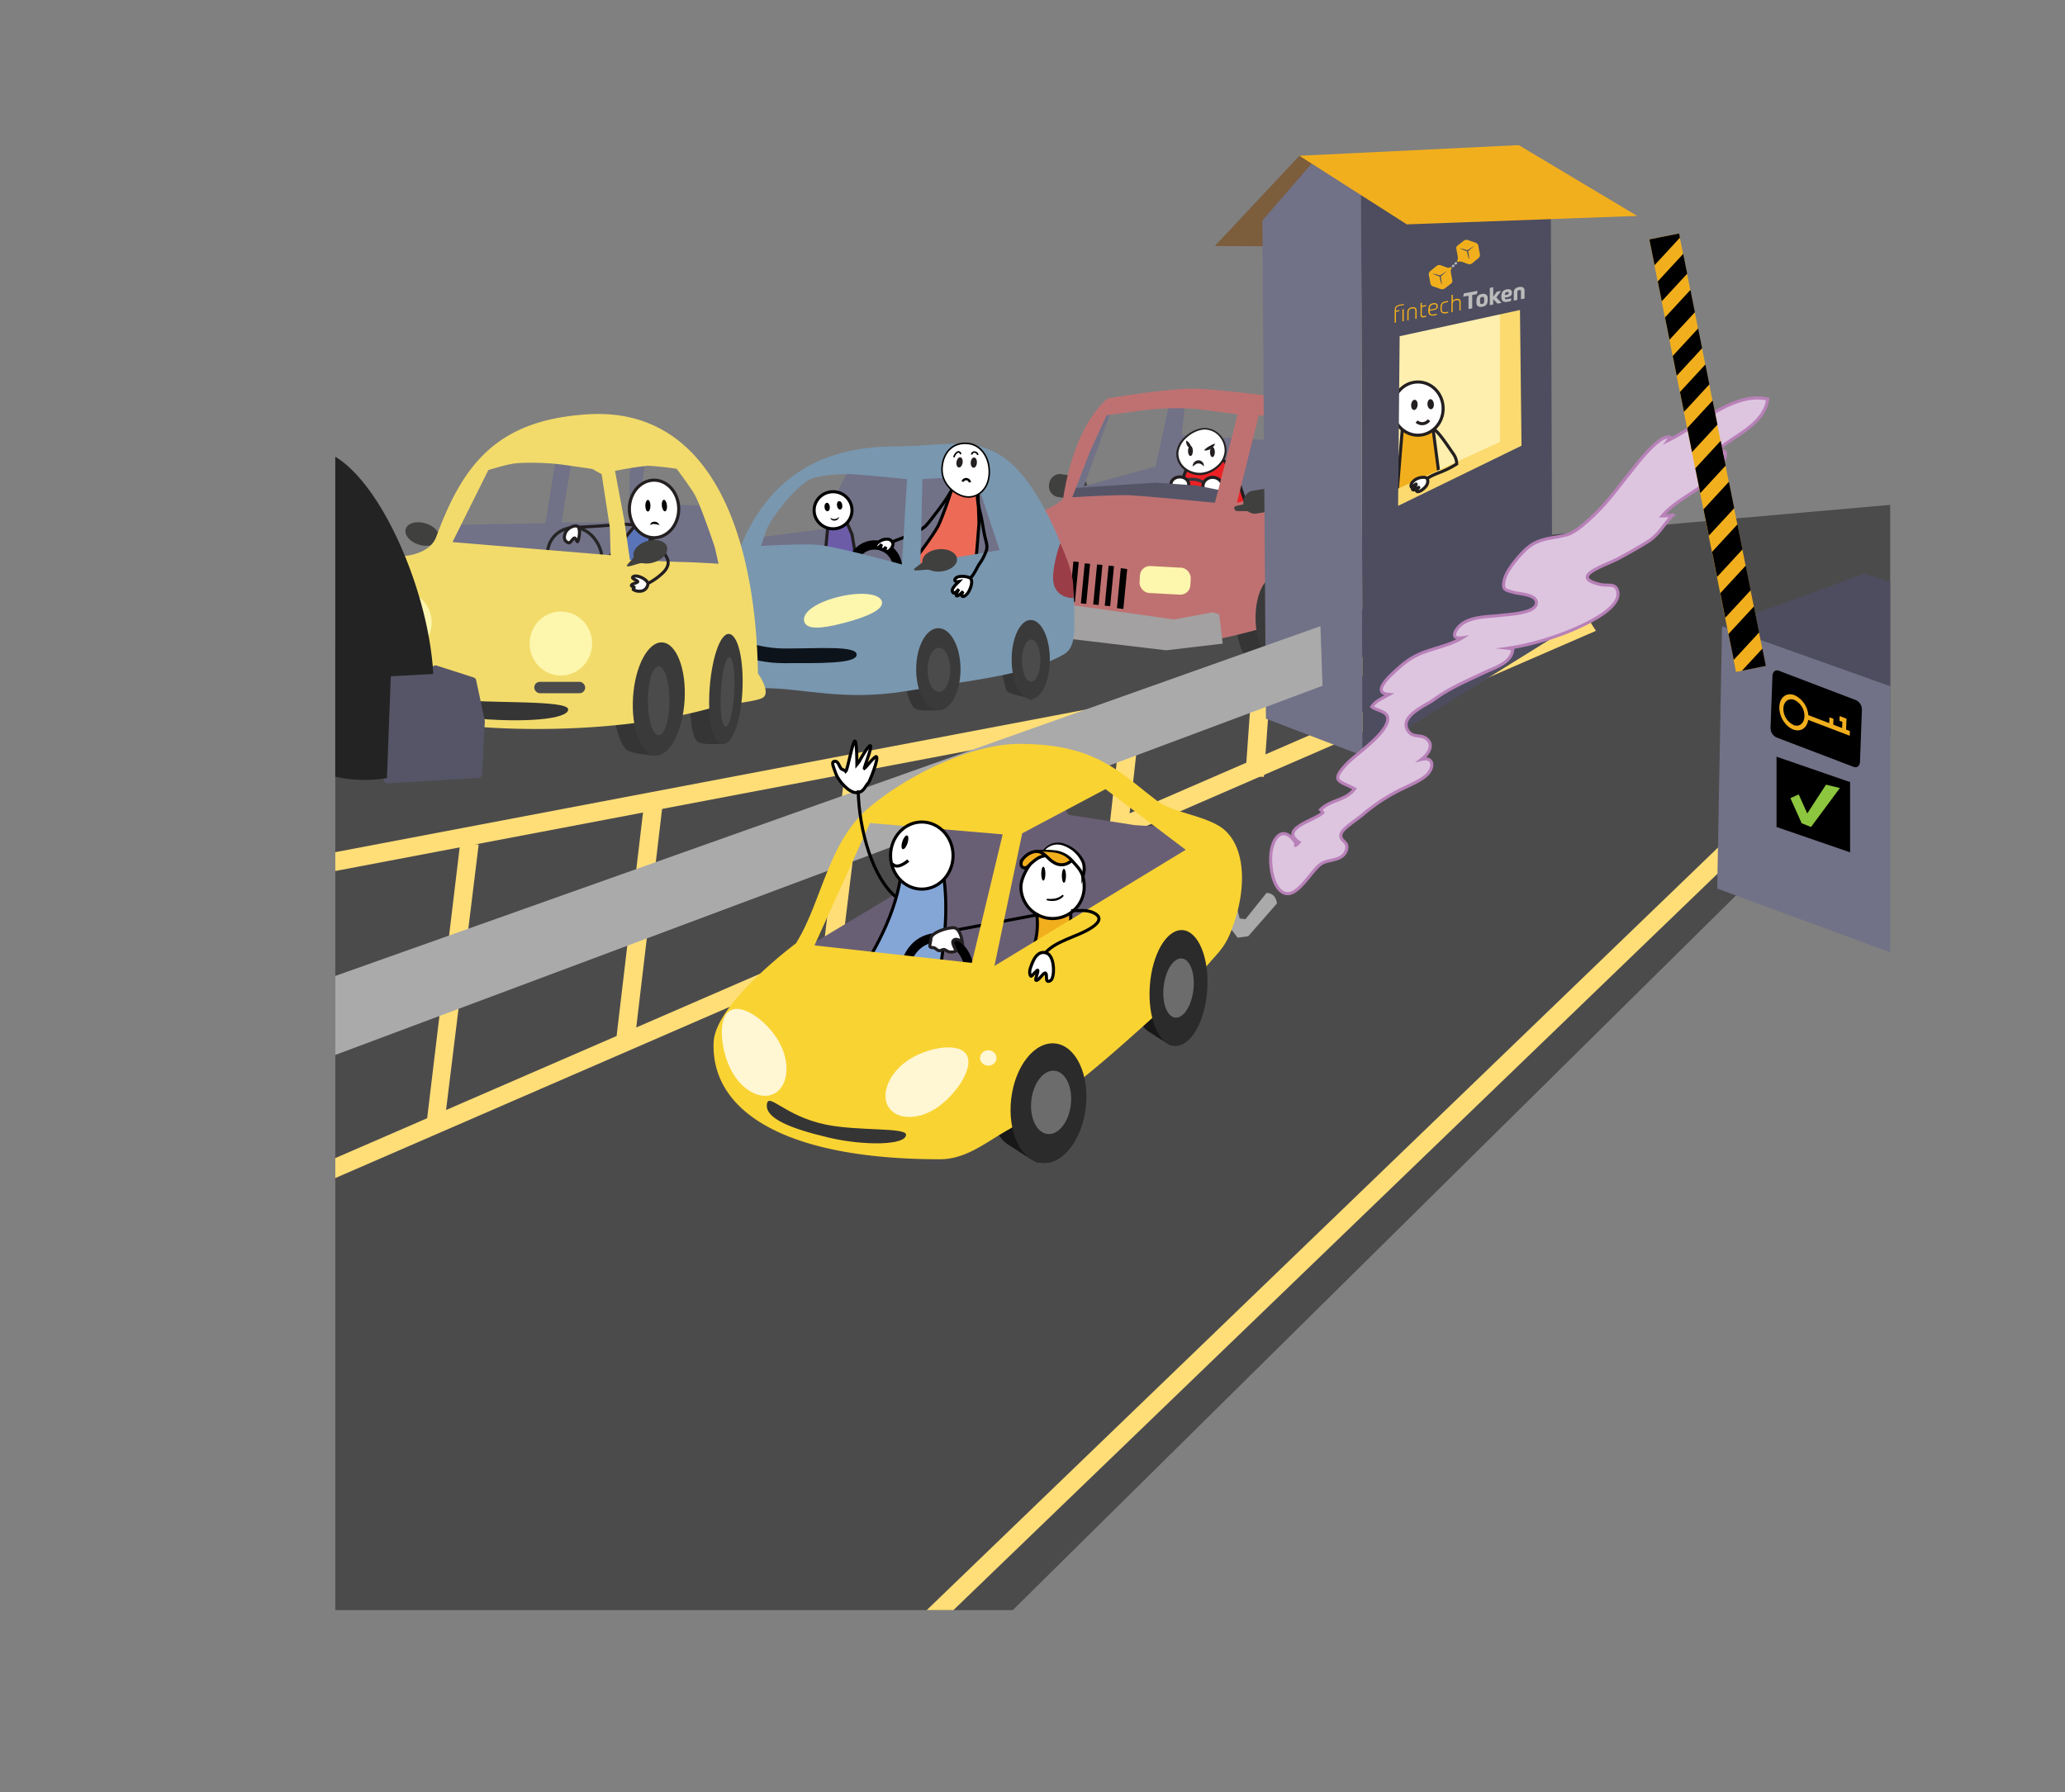 <svg xmlns="http://www.w3.org/2000/svg" xmlns:xlink="http://www.w3.org/1999/xlink" viewBox="0 0 669.33 581"><rect x="0" y="0" width="669.33" height="581" fill="#808080" stroke="none"/><defs><style>.cls-1,.cls-11,.cls-13,.cls-14,.cls-17,.cls-19,.cls-33,.cls-34,.cls-5{fill:none;}.cls-2{clip-path:url(#clip-path);}.cls-3{fill:#4c4b4c;}.cls-4{fill:#ffde77;}.cls-5{stroke:#ffde77;stroke-width:6px;}.cls-10,.cls-11,.cls-12,.cls-13,.cls-14,.cls-15,.cls-16,.cls-17,.cls-19,.cls-20,.cls-30,.cls-33,.cls-34,.cls-36,.cls-45,.cls-46,.cls-5,.cls-54,.cls-9{stroke-miterlimit:10;}.cls-6{fill:#40403f;}.cls-7{fill:#717187;}.cls-8{fill:#353535;}.cls-9{fill:#ed2024;}.cls-12,.cls-14,.cls-15,.cls-16,.cls-36,.cls-9{stroke:#231f20;}.cls-10{fill:#ed6a56;}.cls-10,.cls-11,.cls-19,.cls-20,.cls-30,.cls-33,.cls-34,.cls-45,.cls-46{stroke:#000;}.cls-12{fill:#5974b8;}.cls-13{stroke:#262626;}.cls-15,.cls-20,.cls-30,.cls-32{fill:#fff;}.cls-16{fill:#6c5ca8;}.cls-17{stroke:#34343a;}.cls-18{fill:#555567;}.cls-19{stroke-width:3px;}.cls-21{fill:#fdf6ad;}.cls-22{fill:#704b4a;}.cls-23{fill:#bf7171;}.cls-24{fill:#a3a1a1;}.cls-25{fill:#7997af;}.cls-26{fill:#0d131b;}.cls-27{fill:#f2db6a;}.cls-28{fill:#3a3a3a;}.cls-29{fill:#9b3d47;}.cls-30,.cls-34{stroke-width:0.5px;}.cls-31{fill:#231f20;}.cls-33{stroke-width:0.75px;}.cls-35{fill:#ffefaf;}.cls-36,.cls-40,.cls-45{fill:#f2af1d;}.cls-37{fill:#fcda70;}.cls-38{fill:#7c5d3c;}.cls-39{fill:#4d4d5f;}.cls-41{fill:#bcbbbb;}.cls-42{fill:#aaaaab;}.cls-43{fill:#8dc63f;}.cls-44{fill:#695f75;}.cls-46{fill:#84a6d7;}.cls-47{fill:#181818;}.cls-48{fill:#f9d332;}.cls-49{fill:#2b2b2b;}.cls-50{fill:#fff6d3;}.cls-51{fill:#393a44;}.cls-52{fill:#6d6c6d;}.cls-53{fill:#232323;}.cls-54{fill:#ddc5df;stroke:#b881b8;}</style><clipPath id="clip-path"><rect class="cls-1" x="108.67" y="18" width="504" height="504"/></clipPath></defs><title>2-19FastLane(2)Asset 5</title><g id="Layer_2" data-name="Layer 2"><g id="Layer_14" data-name="Layer 14"><g class="cls-2"><rect class="cls-1" x="108.67" y="18" width="504" height="504"/><path class="cls-3" d="M94.61,268l4.72,285c8.05,13.49,188.13,9.33,199.31-1.71l296.45-293c11.36-11.23,66.91-76.65,68.24-92.65l6-1.33a24.21,24.21,0,0,0-18.34-4L98,209C81.41,212.06,86,253.5,94.61,268Z"/><rect class="cls-4" x="90.9" y="239" width="428.53" height="6" transform="translate(-39.81 61.22) rotate(-10.76)"/><line class="cls-5" x1="608.67" y1="229" x2="275.67" y2="550"/><line class="cls-5" x1="406.67" y1="251.67" x2="408.67" y2="223.5"/><line class="cls-5" x1="359.17" y1="299" x2="366.67" y2="232"/><line class="cls-5" x1="313.67" y1="328" x2="324.67" y2="238"/><line class="cls-5" x1="263.17" y1="362.5" x2="277.17" y2="248"/><line class="cls-5" x1="202.67" y1="337.67" x2="211.67" y2="261.5"/><polygon class="cls-4" points="144.07 364.06 138 366.33 149.18 273.19 155.15 273.81 144.07 364.06"/><polygon class="cls-4" points="517.29 204.52 514.05 199.48 50.82 400.58 54 405.67 517.29 204.52"/><path class="cls-6" d="M342.73,161.1l5.84.94a3.09,3.09,0,0,0,2.47-.72c.34-.28,3.43,0,3.66-.4.1-.18.64-.92.13-1.25-.68-.45-2.47-.51-2.42-.81h0a3.55,3.55,0,0,0-2.65-4.22l-5.84-.94a3.55,3.55,0,0,0-3.84,3.18h0A3.55,3.55,0,0,0,342.73,161.1Z"/><path class="cls-7" d="M146.67,170.25c.38-.12,30.13-.62,30.13-.62l3.5-21.62,5.13.5L182,169.38h21.88l.25-16.5,2.38-5.62,3,.38L207.17,163l23.25,1.13,7.5,25.88-50.25.13-42.25-13.37Z"/><polygon class="cls-7" points="246.79 174.13 268.04 171.38 271.67 159 274.92 152.5 315.67 153.5 327.54 179.88 293.17 187.63 245.04 178.13 246.79 174.13"/><polygon class="cls-7" points="348.42 158 357.42 133 360.04 133.5 351.29 157.63 374.54 151.25 378.92 131.25 384.04 131 383.04 141.13 423.04 143.38 423.79 168.38 393.67 174.5 344.67 164.75 348.42 158"/><path class="cls-8" d="M413,213.63s-7.49.14-9.37-1.29c-1.16-.88-2-3.91-2.33-5.33-.59-2.57-2-10.33-2-10.33l3.67-8,9.33-1.67Z"/><path class="cls-8" d="M443,208.63s-5.81.05-7.37-1a11.75,11.75,0,0,1-3.25-4.79,34.91,34.91,0,0,1-.87-6.37c0-.85.13-3.17.13-3.17l7-2Z"/><path class="cls-8" d="M334.58,227.22s.66.37-.71-.59c-1.18-.83-7.29-1.49-7.7-2.87-.76-2.57-3-12.25-3-12.25l4.75-7.67,5.67.33Z"/><path class="cls-8" d="M303.67,230.28s-5.8.44-7.25-.66c-1.91-1.45-3.42-9-3.42-9l2.33-8,5-9,4.67,10Z"/><path class="cls-8" d="M235.29,241s-7.44.86-9.25-.59c-1.28-1-1.87-4.61-2-6.25s-.75-6.12-.75-6.12l1-15.42,13,3.67Z"/><path class="cls-8" d="M212.67,245s-7.8-.39-9.67-2c-1.28-1.1-2.55-4.49-3-6.12s-1.37-6.87-1.37-6.87l.67-6.33,5-9.67,7.33,5.67Z"/><polyline class="cls-9" points="396.67 149.25 400.67 153.75 404.92 166.5 379.92 164.25 384.67 151.75 396.67 149.25 396.67 149.25 396.67 149.25"/><path class="cls-10" d="M308.67,158.17s-3.11,9.55-4.67,12.5c-1.79,3.38-8.83,12.5-8.83,12.5l15.83,4,5.33-5.17,1-12.33L317,160Z"/><path class="cls-11" d="M308.17,159.25c-.49,1.64-6.39,9.36-8,11.12-2.29,2.49-11,5.05-11.49,5.63"/><path class="cls-12" d="M211.17,172l-3,20s-19.25-.75-18.75-1.5S206.17,170,206.17,170Z"/><path class="cls-13" d="M194.75,178.67c1.5,5.33-4.36,6.67-8.71,6.67s-9.29-4.21-8.37-7.67a8.43,8.43,0,0,1,8.38-6.58C190.39,171.08,193.68,174.88,194.75,178.67Z"/><path class="cls-14" d="M205.42,170.25c-3.12-.65-7.29.08-10.62.25-3.17.16-7.16.5-9.87.5"/><path class="cls-15" d="M187.33,175.42c-.29.84-.6-1.18-1.17-1s-1.29,1.77-1.83,1.58c-1-.34-1.83-1.11-1.17-3s2.94-2.76,3.92-2.42S188,173.53,187.33,175.42Z"/><polygon class="cls-16" points="268.32 170.76 267.53 179.05 277.33 180.17 276.16 173.23 274 168.3 268.32 170.76"/><ellipse class="cls-17" cx="386.35" cy="161.63" rx="6.81" ry="6.25"/><ellipse class="cls-15" cx="393.04" cy="157.63" rx="3.13" ry="2.88"/><ellipse class="cls-15" cx="382.42" cy="157" rx="2.88" ry="2.38"/><polygon class="cls-18" points="347.42 158.25 374.42 156.5 387.67 157.38 395.92 159 394.79 164.25 353.92 162.63 345.79 162.63 347.42 158.25"/><ellipse class="cls-19" cx="283.5" cy="184.42" rx="7.5" ry="7.75"/><path class="cls-20" d="M289.5,176.5c-.39-2.27-3-1.94-4.37-1-2.49,1.57-1.23,3.33.68.94-1,1.64.4,2.57,1.37.83-1.26,2.86,2.34,1.38,2.29-1.2-.31-.15-.17.14-.3.14"/><path class="cls-6" d="M494,174.33c0,2.3-15.7,4.33-30.33,4.33S435,170,435,167.67,447.36,173,462,173,494,172,494,174.33Z"/><path class="cls-21" d="M433.17,147.59c.16,4.1,5,9,9.29,8.88s6.35-5.37,6.2-9.47-7.64-11.38-11.91-11.21S433,143.48,433.17,147.59Z"/><polygon class="cls-22" points="428 151.5 454.5 151.67 443.83 168.83 427 171.33 428 151.5"/><path class="cls-23" d="M431.17,156.6l-5.37-26.47s-30.43-4-38.37-4.12c-8.77-.17-28.25,3.13-28.25,3.13s-10.5,7-14.5,32c-.56,3.51-17.24,7.39-17.25,10.5,0,15.29,3,27.91,17.75,33.75,8.54,3.39,24.42,3.25,37,3.25,22.36,0,72-20.93,72-20.93l.33-36Zm-64.12,4c-5-.31-19.5.63-19.5.63l5.79-14.92,5.33-11.67s11.73-1.66,15.67-2a86.23,86.23,0,0,1,14,0l12.83,1.71L393.79,163S373.58,161,367,160.63Zm55.25-3L400.92,163l1.75-7L408,134.67l14.67.33Z"/><polygon class="cls-24" points="342.67 195.5 380.5 200.83 393.17 198.5 395.17 199.17 396.33 208.67 378 210.83 343 206.67 342.67 195.5"/><rect class="cls-21" x="331.42" y="179.25" width="14" height="9" rx="2.87" ry="2.87" transform="translate(21.71 -35.31) rotate(6.17)"/><polygon points="364.11 197.46 362.04 197.16 363.28 184.19 365.36 184.5 364.11 197.46"/><rect x="358.73" y="183.42" width="1.75" height="13.03" transform="translate(19.8 -33.51) rotate(5.49)"/><rect x="354.98" y="183.02" width="1.75" height="13.03" transform="translate(19.75 -33.15) rotate(5.49)"/><rect x="350.98" y="182.67" width="1.75" height="13.03" transform="translate(19.7 -32.77) rotate(5.49)"/><rect x="347.31" y="182.06" width="1.75" height="13.03" transform="translate(19.62 -32.42) rotate(5.49)"/><path class="cls-25" d="M348.17,196.5c0-12.91-7.58-29.73-14.5-39.5-12.75-18-24.94-12.25-43.75-12.25-23,0-39,9.51-48.25,28.75-3.57,7.41-3,12.25-3,21,0,13.83-2,28.65,8.1,28.59,13.9-.09,26.15,4.41,47.4.91,24.19-4,38.75-5.25,50.5-11.75C348.89,209.92,348.17,204.37,348.17,196.5ZM292.33,183s-20.11-5.6-27-6.33c-4.64-.5-18.67.33-18.67.33s1.21-3.35,1.5-4.5c.85-3.4,9.68-15.08,14.75-17.25,3.15-1.35,11-1.68,13.63-1.5,5.38.38,17.46,1.58,17.46,1.58Zm6-.33.67-27.33,17-1,8,24Z"/><path class="cls-26" d="M277.67,212.25c0,3-12.11,2.75-23.5,2.75s-18.75-4.28-18.75-7.25,7.61,2.5,19,2.5S277.67,209.28,277.67,212.25Z"/><path class="cls-6" d="M131.5,171.52c-.57,1.92,1.38,4.19,4.36,5.08a7.72,7.72,0,0,0,3.63.23c1-.19,4.52,1.5,5,.92.24-.27-2.34-2.68-2.23-3,.57-1.92-1.38-4.19-4.36-5.08S132.07,169.6,131.5,171.52Z"/><path class="cls-27" d="M245.67,218.33c-.67-42.67-14-86.67-55.33-84-29.08,1.88-40.17,15.92-48.92,39.67-2.24,6.07-11.08,6.33-11.08,6.33l10,36,12,4.67,3.33,14.67s39.88,3.67,75-6.17c4.17-1.17,13.64-1.87,16.33-3.17C250.28,224.76,245.67,218.33,245.67,218.33Zm-99-42.58,11.63-23.37s5.53-1.66,7.71-2c3.45-.6,10.52-.34,14,0,3,.29,12,1.67,12,1.67l3,1.67L197.67,171l.25,9Zm76,6.5c-4.82-.1-18.5-.75-18.5-.75l-1.83-12.83-3-16A106.57,106.57,0,0,1,210,151a92.66,92.66,0,0,1,9.33,1s4.77,6.33,6,8.67c2.08,3.94,6.33,16.67,6.33,16.67l1.25,5.42S225.34,182.31,222.67,182.25Z"/><path class="cls-8" d="M184.17,230c0,3.18-14.25,4.5-32,2.75-9.27-.91-18.75-1.32-18.75-4.5s4.5-3,14.75-1.5C157.89,228.2,184.17,226.82,184.17,230Z"/><ellipse class="cls-28" cx="304.15" cy="216.99" rx="7.19" ry="13.33"/><ellipse class="cls-28" cx="334.1" cy="213.83" rx="6.19" ry="12.83"/><ellipse class="cls-28" cx="413.15" cy="200.33" rx="6.19" ry="13.33"/><ellipse class="cls-28" cx="442.81" cy="195.33" rx="6.19" ry="13.33"/><ellipse class="cls-28" cx="213.54" cy="226.63" rx="18.37" ry="8.37" transform="translate(-25.88 425.71) rotate(-86.45)"/><path class="cls-28" d="M240.63,224.15c-.53,10.13-3.35,17.21-6.31,17.05s-4.92-6.69-4.38-16.82,3.33-19,6.3-18.86S241.17,214,240.63,224.15Z"/><path class="cls-21" d="M285.85,195c.7,2.67-5.06,5.08-12.43,7s-12,2.17-12.75-.5,3.19-5.91,10.56-7.85S285.15,192.32,285.85,195Z"/><ellipse class="cls-21" cx="181.79" cy="208.63" rx="10.13" ry="10.38"/><rect class="cls-21" x="369.42" y="183.75" width="16.5" height="8.75" rx="3.25" ry="3.25" transform="translate(10.79 -20.25) rotate(3.12)"/><path class="cls-21" d="M490.63,157.13c-2.21,3.83-9,6.27-12.71,4.13s-2.92-8-.71-11.87,12.5-7.27,16.21-5.12S492.84,153.3,490.63,157.13Z"/><ellipse class="cls-21" cx="129.79" cy="201.88" rx="10.13" ry="10.38"/><path class="cls-18" d="M125.46,219.89l-1.09,32.81a1.19,1.19,0,0,0,1.26,1.23l29.47-1.7a1.19,1.19,0,0,0,1.12-1.12l.93-17.11a1.19,1.19,0,0,0,0-.31l-2.82-13.17a1.19,1.19,0,0,0-.8-.88l-12-3.86a1.19,1.19,0,0,0-1.54,1h0a1.19,1.19,0,0,1-1.08,1l-12.33,1A1.19,1.19,0,0,0,125.46,219.89Z"/><rect class="cls-3" x="173.17" y="221.05" width="16.5" height="3.7" rx="1.82" ry="1.82"/><ellipse class="cls-3" cx="213.5" cy="227.17" rx="3.5" ry="11.17"/><ellipse class="cls-3" cx="235.83" cy="224.33" rx="11.33" ry="2.17" transform="translate(-1.37 447.22) rotate(-86.79)"/><ellipse class="cls-3" cx="304.33" cy="217.17" rx="3.67" ry="7.17"/><ellipse class="cls-3" cx="334.23" cy="214.17" rx="3" ry="6.83"/><ellipse class="cls-3" cx="413.67" cy="201" rx="2.33" ry="8"/><ellipse class="cls-3" cx="443" cy="195.33" rx="2.67" ry="8.33"/><ellipse class="cls-21" cx="500.17" cy="148.67" rx="2.5" ry="2"/><ellipse class="cls-21" cx="429.83" cy="142.5" rx="0.83" ry="2.17"/><path class="cls-29" d="M347.83,189.15c.29,4.73.08,4.77.08,4.77s-6.58.21-6.58-6.57c0-5,2.33-11.27,2.33-11.27C344.49,177.78,347.59,185.15,347.83,189.15Z"/><path class="cls-30" d="M305.33,152.33c0-5.06,3.17-9.33,8.83-8.5,3.55.52,6.5,4.1,6.5,9.17s-3.16,8.13-6.75,8.13S305.33,157.4,305.33,152.33Z"/><ellipse class="cls-15" cx="212" cy="165" rx="8" ry="9.33"/><path class="cls-1" d="M314.67,156"/><path class="cls-1" d="M310.83,157.17"/><ellipse class="cls-31" cx="315.67" cy="150" rx="1.67" ry="1" transform="translate(146.44 455.79) rotate(-86.46)"/><ellipse class="cls-31" cx="311" cy="149.9" rx="1.67" ry="1" transform="translate(112.98 432.7) rotate(-80.73)"/><path class="cls-11" d="M316.83,160.83c-.23,1.52,1,5.58,1.34,7.37s.6,3.65,1,5.46c.32,1.64,1,3.07.58,4.7a17.5,17.5,0,0,1-2.42,4.63c-.8,1.32-1.93,3.91-3,4.5"/><path class="cls-20" d="M314.33,187.33a6.23,6.23,0,0,0-3.75-.32c-1.44.48-1.53,1.86.23,1.52-.67.74-3,2.6-1.82,3.65.61-.37-.25,1.07,1.81-1.16-1.72,2.64-.64,2.89,1.38.71-1.27,2.06.41,2.2,1.61.39C314.61,190.89,315.63,188.12,314.33,187.33Z"/><ellipse class="cls-20" cx="270.02" cy="165.43" rx="6.14" ry="6.01"/><ellipse cx="268.12" cy="164.36" rx="0.85" ry="1.37" transform="translate(-13.78 24.95) rotate(-5.19)"/><ellipse cx="272.15" cy="163.84" rx="0.85" ry="1.37" transform="translate(-22.3 44.63) rotate(-9.01)"/><path d="M269.17,167.81a1.57,1.57,0,0,0,1.43.47,2.12,2.12,0,0,0,1.38-.72,1.17,1.17,0,0,1-.44.82,1.66,1.66,0,0,1-.89.39,1.53,1.53,0,0,1-1-.19A1,1,0,0,1,269.17,167.81Z"/><ellipse cx="210" cy="163.96" rx="0.83" ry="1.88"/><ellipse cx="215.34" cy="163.92" rx="0.83" ry="1.88" transform="translate(-16.21 23.84) rotate(-6.11)"/><path class="cls-1" d="M221.25,140.25v-.08"/><path d="M210.76,170.22a1,1,0,0,1,.5-.84,1.59,1.59,0,0,1,1-.23,1.68,1.68,0,0,1,1.48,1.1,7,7,0,0,0-1.55-.35A2,2,0,0,0,210.76,170.22Z"/><path class="cls-1" d="M381.92,146.58H382"/><path class="cls-32" d="M397.25,146.17c0,4-4.56,7.5-8.33,7.5s-7.33-2.71-7.33-6.67,5.06-8,8.83-8A7,7,0,0,1,397.25,146.17Z"/><path class="cls-31" d="M397.56,146.17a7.4,7.4,0,0,1-2.68,5.36,9.6,9.6,0,0,1-5.49,2.49,8.16,8.16,0,0,1-5.72-1.88,6.6,6.6,0,0,1-2.38-5.48,8.14,8.14,0,0,1,2.95-5.2,10.54,10.54,0,0,1,5.35-2.64,6.86,6.86,0,0,1,5.61,1.88A7.61,7.61,0,0,1,397.56,146.17Zm-.62,0a7,7,0,0,0-2.1-5.09,6.27,6.27,0,0,0-5.18-1.76,10,10,0,0,0-5,2.56,7.57,7.57,0,0,0-2.7,4.82,5.93,5.93,0,0,0,2.19,4.91,7.55,7.55,0,0,0,5.22,1.67,8.93,8.93,0,0,0,5.07-2.27A6.75,6.75,0,0,0,396.94,146.17Z"/><ellipse class="cls-31" cx="385.86" cy="146.21" rx="0.79" ry="1.63"/><ellipse class="cls-31" cx="392.98" cy="146.56" rx="0.79" ry="1.63"/><path class="cls-31" d="M390.25,146a6.49,6.49,0,0,1,1.69-1.33,4.19,4.19,0,0,0,.41-.22c.15-.07.29-.17.45-.24a1.9,1.9,0,0,1,1.11-.29c-.23.29-.38.63-.62.9a3.45,3.45,0,0,1-.39.41,3.36,3.36,0,0,1-.5.33,4.72,4.72,0,0,1-1,.4A2.4,2.4,0,0,1,390.25,146Z"/><path class="cls-31" d="M384.5,142.83a3.21,3.21,0,0,1,1.2,1.16,5.34,5.34,0,0,1,.63,1.5,1.48,1.48,0,0,1-.88-.32,2.45,2.45,0,0,1-.59-.65A2.42,2.42,0,0,1,384.5,142.83Z"/><path class="cls-31" d="M386.58,151.25a2,2,0,0,1,.44-1.32,1.85,1.85,0,0,1,1.38-.7,1.79,1.79,0,0,1,1.43.65,1.63,1.63,0,0,1,.34,1.37,2.2,2.2,0,0,0-1.74-1,1.74,1.74,0,0,0-.88.28A9.48,9.48,0,0,0,386.58,151.25Z"/><path class="cls-14" d="M209.33,189.33c1.52-.24,5.35-3.09,6.4-4.6,1.86-2.67.16-4.2-.52-5.59-.84-1.73-3.15-3.6-4.21-4.48"/><path class="cls-33" d="M312,156.13a1.24,1.24,0,0,1,2.38.25"/><path class="cls-34" d="M311.42,147.25c-.61-1.76-2-.06-2.25,1"/><path class="cls-34" d="M314.92,147.38c.28-1.39,2-.81,2,.13"/><path class="cls-15" d="M210,189.25a2.55,2.55,0,0,1-2.67,2.42,3.42,3.42,0,0,1-2.06-.53c-.16-.13.37-.58.27-.76s-.87-.21-.87-.54c0-.61,1.59-.74,2-1.17s-2.25-1-1.5-1.67C206.3,186.06,210,187.92,210,189.25Z"/><path class="cls-6" d="M216.18,177.27c.57,1.92-1.38,4.19-4.36,5.08a7.72,7.72,0,0,1-3.63.23c-1-.19-4.52,1.5-5,.92-.24-.27,2.34-2.68,2.23-3-.57-1.92,1.38-4.19,4.36-5.08S215.61,175.35,216.18,177.27Z"/><path class="cls-6" d="M310.2,181.17c.18,2-2.19,3.83-5.28,4.11a7.72,7.72,0,0,1-3.6-.49c-.91-.38-4.73.57-5.11-.1-.18-.31,2.82-2.16,2.79-2.52-.18-2,2.19-3.83,5.28-4.11S310,179.18,310.2,181.17Z"/><path class="cls-6" d="M414,165.42l-6.66,1.07a3.74,3.74,0,0,1-2.79-.67c-.38-.27-3.9.08-4.16-.32-.11-.18-.7-.91-.12-1.25.79-.47,2.83-.57,2.78-.87h0a3.76,3.76,0,0,1,3.11-4.3l6.66-1.07a3.76,3.76,0,0,1,4.3,3.11h0A3.76,3.76,0,0,1,414,165.42Z"/><rect class="cls-35" x="425.17" y="67.5" width="71.5" height="130"/><polygon class="cls-36" points="470.69 186.4 450.53 187.74 454.55 138.86 464.41 138.41 470.69 186.4"/><ellipse class="cls-15" cx="459.59" cy="132.47" rx="8.18" ry="8.63"/><rect class="cls-37" x="448.17" y="149.5" width="50.5" height="7" transform="translate(-20.68 211.28) rotate(-24.64)"/><rect class="cls-37" x="486.17" y="95.5" width="12.5" height="58"/><polygon class="cls-38" points="466.14 80.07 393.77 79.76 421.17 50.5 500.06 52.24 466.14 80.07"/><polygon class="cls-7" points="441.67 245 410.33 233 409.17 71.5 425.08 53.08 441.17 62.5 441.67 245"/><path class="cls-39" d="M502.67,65l-61.5-2.5.5,182.5,61.5-38.17Zm-49.5,99,.5-55,39-8.5.5,44Z"/><polygon class="cls-7" points="624.17 313 556.6 288.07 558.17 203 624.17 226.5 624.17 313"/><polygon class="cls-40" points="530.67 70 455.99 72.74 421.17 50.5 492.27 47.05 530.67 70"/><polygon class="cls-39" points="653.67 201 604.17 186 558.17 203 624.17 226.5 653.67 201"/><path class="cls-40" d="M455.05,98.51l-.08.4-.83.14-.34.06a3.75,3.75,0,0,0-.6.16,1.14,1.14,0,0,0-.42.26,1.07,1.07,0,0,0-.26.45,2.71,2.71,0,0,0-.09.74l1.12-.21,0,.38-1.08.2,0,3.5-.42.08,0-3.94a3,3,0,0,1,.1-.82,1.47,1.47,0,0,1,.31-.57A1.53,1.53,0,0,1,453,99a3.73,3.73,0,0,1,.8-.23Zm-.48,1.81.42-.08,0,3.87-.42.08Z"/><path class="cls-40" d="M456.16,103.89l0-2.5a1.87,1.87,0,0,1,.34-1.21,1.79,1.79,0,0,1,1.09-.55,1.63,1.63,0,0,1,1.1.08,1,1,0,0,1,.48.75,2.33,2.33,0,0,1,0,.44l0,2.41-.42.08,0-2.43a2,2,0,0,0,0-.39.66.66,0,0,0-.37-.54,1.36,1.36,0,0,0-.75,0,2,2,0,0,0-.48.15.9.9,0,0,0-.52.63,2.19,2.19,0,0,0-.06.56l0,2.47Z"/><path class="cls-40" d="M460.86,99.15l1.43-.27-.08.39-1.36.25v2.15a2.18,2.18,0,0,0,0,.39.5.5,0,0,0,.26.4,1,1,0,0,0,.57,0l.63-.12-.08.4-.51.1a1.46,1.46,0,0,1-.87,0,.79.79,0,0,1-.4-.62c0-.07,0-.15,0-.23a2.22,2.22,0,0,1,0-.28l0-3.44.42-.15Z"/><path class="cls-40" d="M463.44,100.77a2,2,0,0,0,0,.22q0,.1,0,.2a1,1,0,0,0,.36.65,1.18,1.18,0,0,0,.88.08l.56-.11.51-.12-.08.4-.45.11-.49.1a2.35,2.35,0,0,1-.72,0,1.18,1.18,0,0,1-.51-.17,1,1,0,0,1-.33-.35,1.7,1.7,0,0,1-.17-.51,3.48,3.48,0,0,1-.05-.77,4.27,4.27,0,0,1,.13-.94,1.85,1.85,0,0,1,.3-.64,1.4,1.4,0,0,1,.48-.4,2.39,2.39,0,0,1,.65-.21,1.52,1.52,0,0,1,1,.07A.82.82,0,0,1,466,99a1.4,1.4,0,0,1,0,.34,1.25,1.25,0,0,1-.08.44,1,1,0,0,1-.24.34,1.34,1.34,0,0,1-.41.25,3.18,3.18,0,0,1-.62.17Zm1.17-2.08a1.72,1.72,0,0,0-.52.18,1.08,1.08,0,0,0-.36.32,1.42,1.42,0,0,0-.22.5,3.56,3.56,0,0,0-.08.72l1.16-.22a3,3,0,0,0,.48-.12.9.9,0,0,0,.29-.16.58.58,0,0,0,.16-.23,1.23,1.23,0,0,0,.07-.3,1,1,0,0,0,0-.28.5.5,0,0,0-.27-.37A1.13,1.13,0,0,0,464.61,98.69Z"/><path class="cls-40" d="M468.66,101.19l.38-.07.43-.09-.08.4-.34.08-.35.06a1.69,1.69,0,0,1-1.23-.11,1.26,1.26,0,0,1-.52-.87,3.74,3.74,0,0,1-.05-.77,3.39,3.39,0,0,1,.12-.95,1.56,1.56,0,0,1,.34-.62,1.53,1.53,0,0,1,.55-.37,3.88,3.88,0,0,1,.75-.21l.33-.06.39-.06-.08.4L469,98l-.34.06a2.92,2.92,0,0,0-.61.17,1.1,1.1,0,0,0-.41.29,1.19,1.19,0,0,0-.24.48,3.25,3.25,0,0,0-.08.74,3.77,3.77,0,0,0,0,.73,1.18,1.18,0,0,0,.16.44.66.66,0,0,0,.27.24.89.89,0,0,0,.38.08A2.58,2.58,0,0,0,468.66,101.19Z"/><path class="cls-40" d="M470.49,95.62l.42-.08,0,2a1.14,1.14,0,0,1,.4-.4,2,2,0,0,1,.67-.24,1.51,1.51,0,0,1,1,.09,1,1,0,0,1,.47.74,2.32,2.32,0,0,1,0,.47l0,2.41-.41.08V98.3a2,2,0,0,0,0-.21,1.87,1.87,0,0,0,0-.19.65.65,0,0,0-.36-.54,1.31,1.31,0,0,0-.73,0,2,2,0,0,0-.49.15,1,1,0,0,0-.34.26,1,1,0,0,0-.19.4,2.48,2.48,0,0,0-.07.57l0,2.43-.42.08Z"/><path class="cls-41" d="M477.19,95.65l0,4.32-1.2.22,0-4.32-1.7.32.19-1.08,4.42-.83-.2,1.08Z"/><path class="cls-41" d="M480.31,95.32a2,2,0,0,1,1.27.1,1.32,1.32,0,0,1,.62,1,2.84,2.84,0,0,1,0,.34q0,.18,0,.39a3.84,3.84,0,0,1-.09.92,1.8,1.8,0,0,1-.31.67,1.6,1.6,0,0,1-.55.45,2.92,2.92,0,0,1-.8.26,2,2,0,0,1-1.27-.1,1.33,1.33,0,0,1-.61-1,3.39,3.39,0,0,1,0-.34q0-.18,0-.38a3.78,3.78,0,0,1,.1-.92A1.84,1.84,0,0,1,479,96a1.6,1.6,0,0,1,.55-.45A2.92,2.92,0,0,1,480.31,95.32Zm.12,3.21a1,1,0,0,0,.32-.11.53.53,0,0,0,.2-.2,1,1,0,0,0,.11-.33,3.41,3.41,0,0,0,0-.5,3.56,3.56,0,0,0,0-.69.56.56,0,0,0-.23-.42.72.72,0,0,0-.46,0,1,1,0,0,0-.32.11.53.53,0,0,0-.2.2,1,1,0,0,0-.1.33,3.91,3.91,0,0,0,0,.5,3.77,3.77,0,0,0,0,.69.56.56,0,0,0,.22.42A.68.68,0,0,0,480.43,98.54Z"/><path class="cls-41" d="M485,96.44l1.71,1.75-1.32.25L484,97v1.73l-1.11.21,0-5.6,1.11-.21,0,3.08,1.18-1.64,1.37-.26Z"/><path class="cls-41" d="M487.77,96.48l0,.12A.5.5,0,0,0,488,97a.89.89,0,0,0,.56,0l.7-.14.62-.15-.17.9-.54.13-.67.13a2.43,2.43,0,0,1-.77,0,1.21,1.21,0,0,1-.53-.19,1.06,1.06,0,0,1-.34-.39,1.88,1.88,0,0,1-.18-.53,3.28,3.28,0,0,1-.05-.64,3.25,3.25,0,0,1,.14-1,1.92,1.92,0,0,1,.38-.68,1.6,1.6,0,0,1,.56-.41,3.18,3.18,0,0,1,.68-.21,1.83,1.83,0,0,1,1.15.07,1,1,0,0,1,.51.73c0,.06,0,.13,0,.2a2,2,0,0,1,0,.21,1.12,1.12,0,0,1-.4.88,2.65,2.65,0,0,1-1.17.45Zm.71-1.83a.78.78,0,0,0-.53.29,1.42,1.42,0,0,0-.18.72l.63-.12.3-.07a.62.62,0,0,0,.19-.09.33.33,0,0,0,.1-.13.56.56,0,0,0,0-.17.61.61,0,0,0,0-.19.3.3,0,0,0-.15-.22A.65.65,0,0,0,488.48,94.65Z"/><path class="cls-41" d="M491.82,97.23l-1.16.22,0-2.46a2.75,2.75,0,0,1,.09-.77,1.43,1.43,0,0,1,.3-.55,1.49,1.49,0,0,1,.52-.37,3.47,3.47,0,0,1,.77-.23,2,2,0,0,1,1.24.08,1.08,1.08,0,0,1,.57.84,1.64,1.64,0,0,1,0,.21q0,.11,0,.24v2.34L493,97l0-2.4q0-.08,0-.14a1,1,0,0,0,0-.11.39.39,0,0,0-.19-.3.61.61,0,0,0-.39,0,1.27,1.27,0,0,0-.31.09.5.5,0,0,0-.19.15.59.59,0,0,0-.1.23,1.57,1.57,0,0,0,0,.34Z"/><path class="cls-41" d="M470.81,85.91l-.08.07a.36.36,0,1,0,.47.54l.08-.07a.36.36,0,1,0-.47-.54Z"/><path class="cls-41" d="M471.67,85.08l-.08.07a.36.36,0,1,0,.47.54l.08-.07a.36.36,0,1,0-.47-.54Z"/><path class="cls-40" d="M478.33,78.71l-2.49-.87a1.51,1.51,0,0,0-1.46.26l-2,1.55a1,1,0,0,0-.34.89,1,1,0,0,0,0,.12l.43,2.3h0c.21,1.14-.07,1.32-.07,1.32h0a.36.36,0,0,0,0,.48.37.37,0,0,0,.35.12l.12,0h0c.08-.07.46-.23,1.23.08l.42.16,1.29.47a1.46,1.46,0,0,0,1.41-.25l2-1.67a1.31,1.31,0,0,0,.45-1.24l-.51-2.74A1.23,1.23,0,0,0,478.33,78.71Zm-2.45,2.72c.08.43.15.86.21,1.29,0,.23.06.47.08.7s0,.47,0,.71c-.08-.22-.14-.45-.22-.68s-.13-.46-.18-.69c-.11-.42-.19-.85-.27-1.28a18.36,18.36,0,0,1-2.39-1,18.4,18.4,0,0,1,2.52.64L478,79.62Z"/><path class="cls-40" d="M470.43,86.73a.38.38,0,0,0-.53,0h0c-.08.07-.32.25-1.15-.09l-.42-.16L467,86a1.46,1.46,0,0,0-1.41.25l-2,1.67a1.31,1.31,0,0,0-.45,1.24l.51,2.74a1.23,1.23,0,0,0,.8.93l2.49.87a1.51,1.51,0,0,0,1.46-.26l2-1.55a1,1,0,0,0,.34-.89,1,1,0,0,0,0-.12l-.43-2.3h0c-.21-1.12.05-1.3.05-1.3h0A.38.38,0,0,0,470.43,86.73ZM467,89.61c.08.43.15.86.21,1.29,0,.23.06.47.08.7s0,.47,0,.71c-.08-.22-.14-.45-.22-.68s-.13-.46-.18-.69c-.11-.42-.19-.85-.27-1.28a18.35,18.35,0,0,1-2.39-1,18.42,18.42,0,0,1,2.52.64l2.37-1.55Z"/><polygon class="cls-1" points="567.41 182.12 559.17 191.05 560.23 196.3 568.46 187.37 567.41 182.12"/><polygon class="cls-42" points="428.67 222.33 428 203 0 355 8 379.67 428.67 222.33"/><polygon class="cls-1" points="572.8 209.03 564.57 217.95 565.35 221.83 567.24 221.45 573.86 214.28 572.8 209.03"/><polygon class="cls-1" points="570.06 195.36 561.83 204.28 562.88 209.53 571.12 200.61 570.06 195.36"/><polygon points="599.67 276.33 575.83 268.11 575.83 245.33 599.67 253.56 599.67 276.33"/><polygon class="cls-43" points="587.01 268.11 583.78 266.82 591.86 254.4 596.36 255.48 587.01 268.11"/><rect class="cls-43" x="581.97" y="257.75" width="2.95" height="8.65" transform="translate(-56.16 261.89) rotate(-24.17)"/><path class="cls-14" d="M464.64,139.08c1.71.87,5,6.07,6.45,8.08a5.94,5.94,0,0,1,1.08,3.26A31.77,31.77,0,0,1,467.1,153c-1.58.59-4.45,1.71-5.16,2.85"/><path class="cls-14" d="M459.17,136.67a2.71,2.71,0,0,0,4-.45"/><ellipse class="cls-31" cx="463.73" cy="131.05" rx="1.04" ry="1.64" transform="translate(-8.54 35.22) rotate(-4.31)"/><ellipse class="cls-31" cx="458.45" cy="131.27" rx="1.66" ry="1.05" transform="translate(280.59 573.73) rotate(-84.08)"/><path class="cls-15" d="M462.37,157.42c-.45.71-2.37,2.47-3.17,1.87-.5-.38.85-1.27.67-1.3s-1.35,1.18-1.93.8,1-1,1.09-1.81c0-.34-1.43,1.3-1.6.92-.53-1.19,1.43-3.32,4.33-3.15C462.95,154.82,463.07,156.32,462.37,157.42Z"/><polygon class="cls-44" points="258 309.17 303 282.17 308.67 260.5 338.67 251.5 346.33 264.17 367.67 267.5 378 268.17 389 274.17 384 286.83 314.33 324.17 258 309.17"/><path class="cls-45" d="M321.27,332.5l-20-2c20.9-7.5,37.15-15.25,34.75-34.75l11-1.25C347.93,317,336.4,326.63,321.27,332.5Z"/><polyline class="cls-32" points="338.54 277.5 335.42 278.88 332.92 281.69 331.1 286.31 331.1 290 332.1 292.75 334.48 295.56 338.04 297.38 340.85 297.94 343.54 297.31 347.29 295.75 349.79 293.5 351.04 290.56 351.42 287.54 351.23 284.19 348.73 280.56 347.48 279.06 345.85 280.19 343.85 280.5 341.67 280.19 338.54 277.5 338.54 277.5"/><path class="cls-46" d="M303.17,322.25l-29.5.5c10.27-13.86,16.9-27.26,18.5-40h13.5C307.57,294,306.31,307.48,303.17,322.25Z"/><polygon class="cls-1" points="338.54 277.5 332.35 281.69 330.79 280.31 332.67 277.25 335.85 275.88 339.85 275.81 343.23 276.25 345.73 277.44 347.48 279.06 345.48 280.44 342.67 280.38 340.6 279.25 338.54 277.5"/><path class="cls-32" d="M338.23,275.94a5.68,5.68,0,0,1,6.15-2.25A10.54,10.54,0,0,1,351,279.3a6.45,6.45,0,0,1,0,4.58c0-.09,0-.19,0-.28"/><path d="M338,275.8a6,6,0,0,1,4.53-2.62,6.32,6.32,0,0,1,2.66.42,11.26,11.26,0,0,1,2.39,1.17,10.87,10.87,0,0,1,3.61,3.89,5.3,5.3,0,0,1,.53,1.29,7.22,7.22,0,0,1-.2,4.11h0l-1,2.51v-3l1,.06v.25l-1-.2h0a5.8,5.8,0,0,0,.39-2.32,4.7,4.7,0,0,0-.57-2.28,10.06,10.06,0,0,0-3.25-3.68,10.55,10.55,0,0,0-2.21-1.15,5.66,5.66,0,0,0-2.39-.45,5.5,5.5,0,0,0-4.16,2.27Z"/><path class="cls-11" d="M347.48,279.06c2.63,2.81,3.94,4.31,3.94,8.48a10.25,10.25,0,1,1-20.5,0c0-2.44,1.67-5.64,3.06-7.42"/><path class="cls-11" d="M340,277.24"/><polyline class="cls-40" points="338.17 276.75 335.42 276.19 333.04 277.06 331.79 278.31 330.92 279.81 331.29 281.38 332.79 281.25 335.73 278.81 338.54 277.5 338.17 276.75"/><polygon class="cls-40" points="347.17 279.13 344.92 280.5 342.04 280.13 336.67 276 341.67 275.88 345.04 276.88 347.17 279.13"/><path class="cls-11" d="M339.1,277.38c-2.19.27-3.23,1.13-4.94,2.59-.64.55-1.35,1.67-2.39,1.34s-1-1.73-.4-2.6a6.74,6.74,0,0,1,3.06-2.36c2.62-1,4,.61,5.57,2.05a8,8,0,0,0,2.32,1.6,4.46,4.46,0,0,0,4.82-.87"/><ellipse class="cls-19" cx="303.79" cy="315.13" rx="10.38" ry="11.13"/><line class="cls-11" x1="336.67" y1="296.5" x2="306.67" y2="302.13"/><path class="cls-42" d="M413.92,292.88l-9.34,10.66-3.41.47-3.87-5,3.13-6.5,1.38,5.25,1.88.25,6.83-8.52C412.4,289.53,413.55,290.65,413.92,292.88Z"/><path class="cls-47" d="M344.67,354.46c-1.23,10.7-1.74,23.16-8.41,22.39-1.09-.13-8-4.89-9-5.44-4.9-2.81-7.82-10.79-6.79-19.74,1.23-10.7,7.65-18.75,14.32-18S345.9,343.76,344.67,354.46Z"/><path class="cls-47" d="M385.31,317.13c-.72,10.38-.46,22.17-5.6,21.81-.74-.05-6.45-3.94-7.12-4.32-4-2.24-6.52-9.9-5.9-18.78.72-10.38,5.47-18.5,10.61-18.14S386,306.75,385.31,317.13Z"/><path class="cls-48" d="M397,269.17c-5.11-4.61-16.66-5.58-21.67-9.33-12.28-9.2-19.78-18.67-45-18.67-14.78,0-35.17,9.37-48.67,20.67-13.29,11.13-15.31,30.68-23.67,44,0,0-26.1,19.42-26.67,32-1,22.33,22.89,38,73.33,38,8.53,0,14.82-5.46,22.33-9.67a174.41,174.41,0,0,0,22.72-15.6c8.59-6.82,16.52-14,23.28-20.07,9.18-8.26,14.93-13.55,19.33-18.67,2.42-2.81,4.56-4.75,6.33-9C403.84,290.42,404.43,275.87,397,269.17ZM264,306.5l18-39.67,43,3.67-10,41.67Zm58.33,6.67,9-43,27-14.33,26,19.67Z"/><path class="cls-8" d="M293.67,367.83c.13,3.54-13.67,3.67-25,1-12.72-3-20.4-6.26-20.12-10.58.29-4.54,5.67,3.63,19.25,6.38C278.17,366.73,293.58,365.5,293.67,367.83Z"/><ellipse class="cls-49" cx="339.83" cy="357.67" rx="19.5" ry="12.17" transform="translate(-54.41 654.28) rotate(-83.42)"/><ellipse class="cls-49" cx="382" cy="320.33" rx="18.83" ry="9.33" transform="translate(36.05 679.3) rotate(-86.04)"/><path class="cls-50" d="M253,338.71c3.25,6.61,2.27,13.74-2.18,15.93s-10.71-1.39-14-8-4.36-17,.1-19.15S249.79,332.11,253,338.71Z"/><path class="cls-50" d="M293.7,344.17c-5.94,4.35-8.38,11.12-5.45,15.13s10.13,3.73,16.07-.62,11.72-13,8.79-17S299.64,339.83,293.7,344.17Z"/><ellipse class="cls-50" cx="320.33" cy="343" rx="2.67" ry="2.5"/><ellipse cx="338.17" cy="283.25" rx="0.67" ry="2.25"/><path d="M347.33,279.62a7.94,7.94,0,0,0-2.29-2.09,9.19,9.19,0,0,0-3-1.09,34.86,34.86,0,0,0-6.54-.31v-.5a35.29,35.29,0,0,1,6.67.07,10,10,0,0,1,3.26,1.07,8.88,8.88,0,0,1,2.65,2.24Z"/><ellipse cx="344.85" cy="283.94" rx="0.67" ry="2.25"/><path d="M339.34,291.38a9.18,9.18,0,0,0,2.73-.1,5.16,5.16,0,0,0,2.34-1.21l.39.36a4.27,4.27,0,0,1-1.14,1,4.72,4.72,0,0,1-1.44.56,6.42,6.42,0,0,1-3-.14Z"/><path class="cls-11" d="M347.17,295.25c2.35,0,4.91-.34,7,.55,3.12,1.34,2.29,3.14-.11,4.79-4.74,3.26-12.47,4.33-15.89,9.15"/><path class="cls-15" d="M311.92,305.44s-2.16-1.74-3-.37c-.49.79,1.09,3.15,1,3.19a3.53,3.53,0,0,1-2.12.38c-.71-.14-1.51-.81-1.81-.81-.48,0-1.1.45-1.63.38s-1-.7-1.54-.9-1.07,0-1.34-.35.25-2,.25-2.62c0-1.93,5-3.56,7.31-3.56S311.92,305.44,311.92,305.44Z"/><path class="cls-20" d="M341,317.28c-.29.74-1.38,1.21-1.67.59s.1-2.6-.65-2.41-2.13,2.65-2.87,2.36c-.47-.19.89-2.94.54-3.28-.16-.16-2.07,2.15-2.2,2-.86-1.22-.17-2.79.49-4.44,1-2.44,2.56-3.91,4.68-3.07S342,314.85,341,317.28Z"/><polygon class="cls-51" points="653 286.33 623.67 313.67 623.67 225.67 653 200.33 653 286.33"/><ellipse class="cls-52" cx="340.7" cy="357.39" rx="10.32" ry="6.44" transform="translate(-53.38 654.9) rotate(-83.42)"/><ellipse class="cls-52" cx="382" cy="320.33" rx="9.65" ry="4.85" transform="translate(20.01 663.11) rotate(-83.42)"/><rect class="cls-1" x="103.17" width="561.5" height="581"/><path class="cls-53" d="M103,145.82V250.11a43.44,43.44,0,0,0,22.42,2.14l1.25-33,13.75-.75C139,189.85,120.69,149,103,145.82Z"/><rect class="cls-1" x="110.77" y="4.25" width="540" height="540"/><rect class="cls-1" x="108.24" y="5.69" width="540" height="540"/><path class="cls-54" d="M420.33,273.83c-3.78-6.32-7.48-3.34-8.32,2.35-.49,3.32.12,10.29,3.22,12.75,4.84,3.84,9.73-7.21,13.43-9.12,2.41-1.24,6.47-.75,7.67-4s-2.42-2.86-1.6-5.58c.52-1.71,5.6-4.9,6.92-6.08A58.85,58.85,0,0,1,453,256.51c2.69-1.46,7.49-3.23,9.6-5.4,2.28-2.34,2.18-5.86-1.84-4.92,2.48-1.89,4.12-4.85,1.49-6.79-1.91-1.41-4.5-.05-6-2.69-2.64-4.57,5.86-7.94,8.46-9.86,5.11-3.75,10.65-6.06,16.32-8.77,3.36-1.61,8.94-3.12,9.31-7.56a7.21,7.21,0,0,0-1.57-.36c9.18-1.29,21-5.2,29-10,2.42-1.44,7.48-4.88,6.56-8.47-.72-2.81-3.05-1.59-5.61-2.19-10.69-2.47,1.66-6.18,5.74-8.36,3.15-1.68,6.32-3.48,9.37-5.35,3.95-2.41,5.31-5.65,8.4-8.83a21.6,21.6,0,0,1-3.43.31c4.49-5.31,11.89-8,16.73-13.22,1.35-1.46,7.26-9.44.88-7.87,5.47-5,15.31-8.31,16.58-16.79-11.14-2.57-22.85,8.89-32.3,13.41.24-.3.49-.71.73-1-3.28-1.48-11,8.83-13,11.32-3.94,4.88-7.35,9.74-11.9,14-2.17,2.05-5.82,5.51-8.79,6.3-5.13,1.36-9.21.82-13.49,5-2.21,2.16-6,6.53-6.66,9.69s.18,3.15,3.24,4c1.67.47,7.68.58,7.16,3.67s-9.25,3.43-11.23,3.69c-4.19.55-10.09.25-13.48,3.31-1.58,1.42-3.42,4.6.68,4-3.48,2.14-7.92,3.09-11.76,4.44-4.63,1.63-7.1,3.67-10.59,6.92-1.64,1.53-7,6.64-1.32,7-1.94,1.11-4.52,2.12-5.63,4,1.91,1.39,5.28,1.47,5.18,4-.18,4.63-10.4,11.47-13.16,14.35-5.85,6.11-2.32,5.64,2.41,8.25-2.9,3.9-7.71,3.44-11,6.73a8.86,8.86,0,0,1,.69,1c-2.87,2.66-14.25,5.15-7.7,9.6C420.55,273.66,419.12,274.57,420.33,273.83Z"/><rect class="cls-40" x="548.53" y="75.26" width="9.83" height="143" transform="translate(-18.05 111.69) rotate(-11.34)"/><polygon class="cls-1" points="554.06 124.61 545.83 133.54 546.88 138.79 555.11 129.86 554.06 124.61"/><polygon class="cls-1" points="562.11 164.75 553.88 173.68 554.93 178.93 563.16 170 562.11 164.75"/><polygon class="cls-1" points="559.34 150.94 551.11 159.87 552.16 165.12 560.39 156.19 559.34 150.94"/><polygon class="cls-1" points="556.68 137.66 548.44 146.59 549.5 151.84 557.73 142.91 556.68 137.66"/><polygon class="cls-1" points="546.87 88.74 538.63 97.67 539.68 102.92 547.92 93.99 546.87 88.74"/><polygon class="cls-1" points="551.71 112.9 543.48 121.83 544.53 127.08 552.77 118.15 551.71 112.9"/><polygon class="cls-1" points="549.37 101.22 541.13 110.15 542.19 115.4 550.42 106.47 549.37 101.22"/><polygon class="cls-1" points="544.52 77.05 536.29 85.98 537.34 91.23 545.58 82.3 544.52 77.05"/><polygon points="552.77 118.15 544.53 127.08 545.83 133.54 554.06 124.61 552.77 118.15"/><polygon points="555.11 129.86 546.88 138.79 548.44 146.59 556.68 137.66 555.11 129.86"/><polygon points="557.73 142.91 549.5 151.84 551.11 159.87 559.34 150.94 557.73 142.91"/><polygon points="560.39 156.19 552.16 165.12 553.88 173.68 562.11 164.75 560.39 156.19"/><polygon points="563.16 170 554.93 178.93 556.56 187.05 564.79 178.12 563.16 170"/><polygon points="550.42 106.47 542.19 115.4 543.48 121.83 551.71 112.9 550.42 106.47"/><polygon points="544.25 75.69 534.61 77.63 536.29 85.98 544.52 77.05 544.25 75.69"/><polygon points="545.58 82.3 537.34 91.23 538.63 97.67 546.87 88.74 545.58 82.3"/><polygon points="547.92 93.99 539.68 102.92 541.13 110.15 549.37 101.22 547.92 93.99"/><polygon points="564.62 217.45 572.37 215.9 571.24 210.28 564.62 217.45"/><polygon points="568.5 196.61 560.26 205.53 561.95 213.95 570.19 205.03 568.5 196.61"/><polygon points="565.85 183.37 557.61 192.3 559.21 200.28 567.45 191.36 565.85 183.37"/><path class="cls-20" d="M284.08,245.33c-.45-.42-3.42,3.5-3.92,3.83-.19-.18,2.72-7.27,1.92-7.42s-4.23,6.34-4.33,6.42c0-.77,0-7.85-.67-7.92s-2.35,9.3-2.92,9.83c-.12-.23-1.36-.69-1.42-.75-.86-.92-1-2.92-2.5-2.42-.84.28.07,2.17.75,4.08s4,6,6.54,6,2.82-2.13,4-3.25C281.76,253.58,284.87,246.07,284.08,245.33Z"/><path class="cls-11" d="M290.67,291c-7.75-6-12.26-21.88-12.5-34.75"/><ellipse class="cls-20" cx="298.79" cy="277.38" rx="10.13" ry="10.88"/><ellipse cx="293.31" cy="273.08" rx="2.33" ry="0.89" transform="translate(-56.76 468.14) rotate(-72.08)"/><path class="cls-11" d="M289.17,280c1.15,1.41,3,.82,5.25-1"/><path d="M601.59,227l-25-9.54c-1.1-.42-2,.29-2.08,1.6l-.62,16.9a3.37,3.37,0,0,0,1.91,3.12l25,9.54c1.1.42,2-.29,2.08-1.6l.62-16.9A3.37,3.37,0,0,0,601.59,227Z"/><path class="cls-40" d="M598.51,233l-2.22-.85-.06,1.53.95.36-.1,2-2.87-1.1.07-1.89-1.3-.5-.07,1.89-6.78-2.59a7.9,7.9,0,0,0-4.48-6.47c-2.59-1-4.8.7-4.91,3.77s1.91,6.37,4.5,7.36c2.4.92,4.47-.47,4.85-3.12l13.45,5.14.06-1.53-1.23-.47Zm-17.2,2a5.76,5.76,0,0,1-3.26-5.34c.08-2.22,1.68-3.45,3.56-2.73a5.76,5.76,0,0,1,3.26,5.34C584.78,234.55,583.18,235.78,581.3,235.06Z"/></g></g></g></svg>